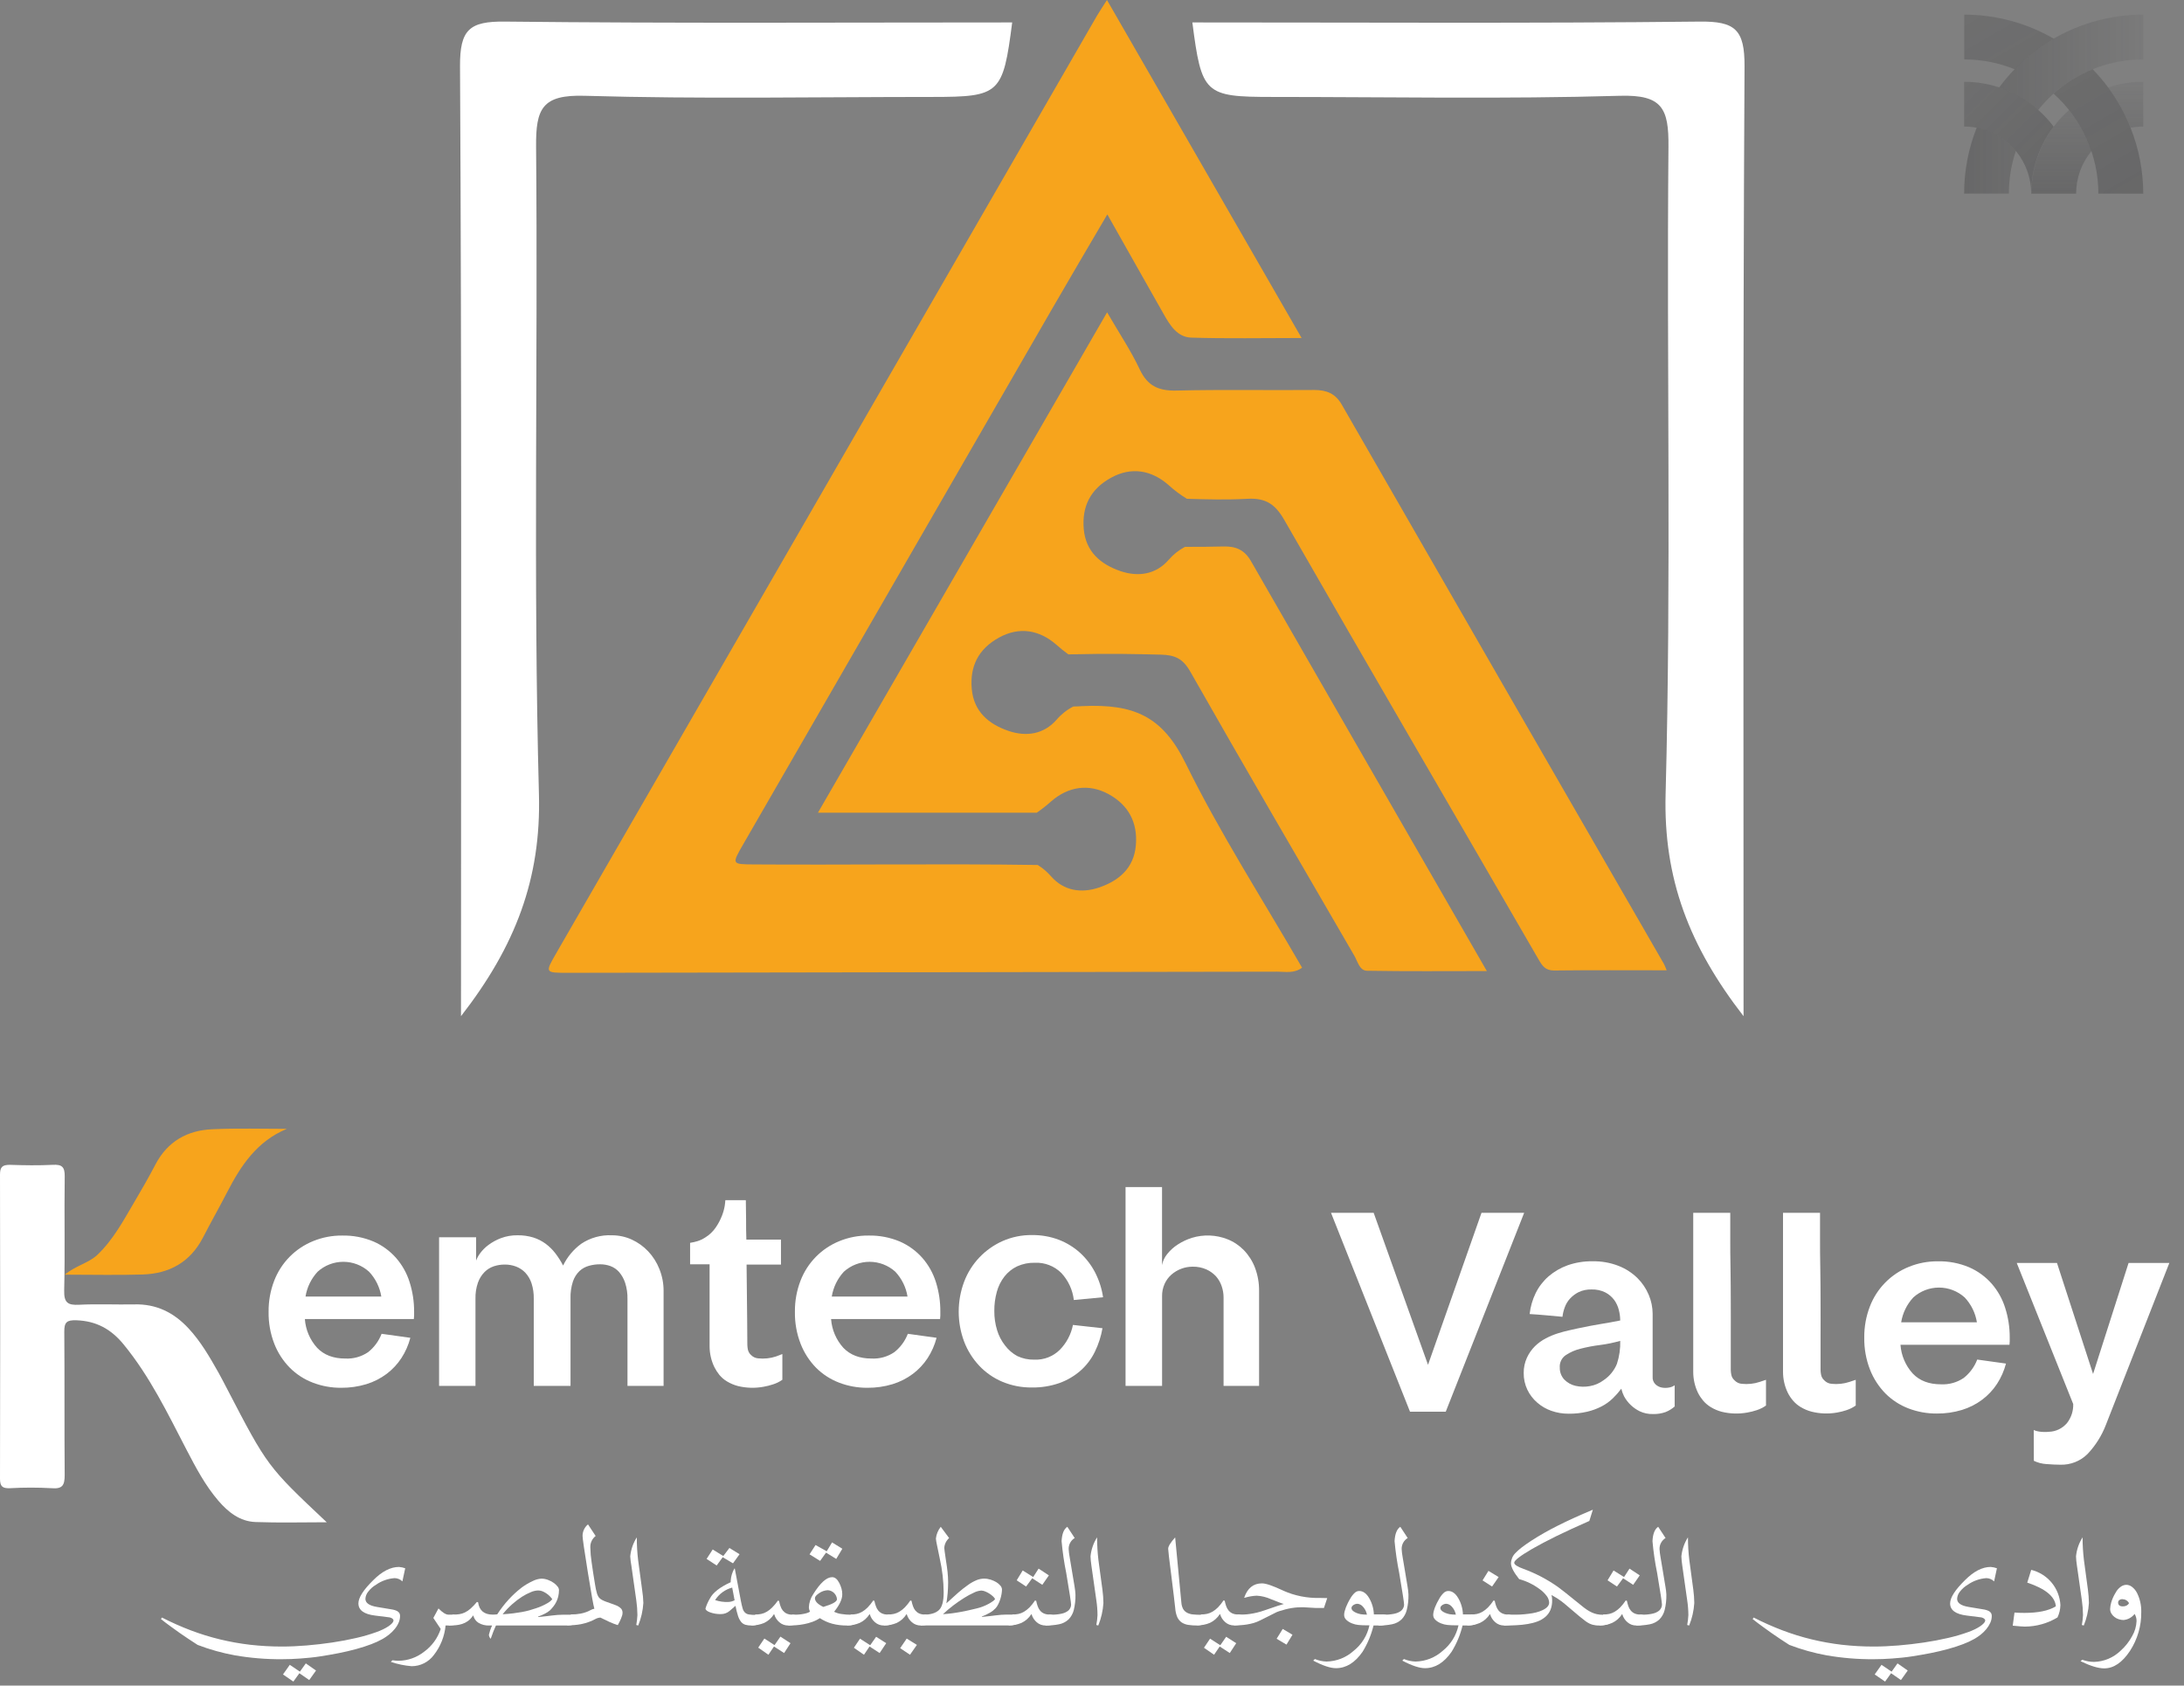 <svg width="149" height="115" viewBox="0 0 149 115" fill="none" xmlns="http://www.w3.org/2000/svg">
<rect x="0" y="0" width="149" height="115" fill="#808080" stroke="none"/>
<path d="M22.29 103.857C20.631 103.857 19.028 103.901 17.43 103.841C16.366 103.801 15.567 103.169 14.891 102.381C13.995 101.333 13.355 100.118 12.723 98.904C11.434 96.419 10.22 93.896 8.423 91.711C7.57 90.674 6.564 90.123 5.21 90.076C4.554 90.054 4.381 90.211 4.386 90.856C4.413 94.118 4.386 97.377 4.413 100.637C4.413 101.34 4.258 101.595 3.517 101.533C2.574 101.48 1.628 101.48 0.685 101.533C0.193 101.551 0 101.436 0 100.895C0.018 93.977 0.018 87.059 0 80.142C0 79.623 0.154 79.471 0.672 79.471C1.646 79.504 2.624 79.52 3.596 79.471C4.229 79.435 4.424 79.612 4.415 80.266C4.377 82.856 4.442 85.449 4.379 88.037C4.359 88.885 4.63 89.058 5.405 89.017C6.652 88.953 7.905 89.017 9.153 88.993C10.664 88.95 11.864 89.55 12.867 90.634C13.7 91.529 14.309 92.593 14.909 93.652C15.119 94.021 15.305 94.404 15.502 94.771C18.245 100.046 18.245 100.046 22.29 103.857Z" fill="white"/>
<path d="M19.566 77.017C17.519 77.87 16.431 79.529 15.491 81.349C14.953 82.39 14.371 83.416 13.836 84.455C12.968 86.116 11.548 86.897 9.732 86.953C8.017 87.007 6.3 86.964 4.417 86.964C5.172 86.342 6.027 86.185 6.634 85.621C7.713 84.596 8.402 83.306 9.141 82.05C9.643 81.197 10.14 80.34 10.597 79.462C11.427 77.872 12.78 77.109 14.51 77.042C16.192 76.966 17.88 77.017 19.566 77.017Z" fill="#F7A41C"/>
<path d="M28.252 89.496V89.754C28.252 89.833 28.246 89.913 28.234 89.991H20.799C20.85 90.72 21.144 91.411 21.634 91.953C22.1 92.444 22.742 92.688 23.562 92.687C24.113 92.715 24.657 92.562 25.113 92.252C25.527 91.925 25.845 91.492 26.034 90.999L27.995 91.272C27.866 91.765 27.659 92.235 27.381 92.662C27.11 93.075 26.77 93.437 26.376 93.735C25.959 94.046 25.492 94.283 24.995 94.435C24.436 94.604 23.855 94.687 23.271 94.682C22.612 94.686 21.958 94.568 21.343 94.332C20.755 94.109 20.221 93.763 19.776 93.318C19.316 92.852 18.956 92.298 18.717 91.688C18.445 90.99 18.312 90.246 18.325 89.496C18.317 88.771 18.447 88.051 18.708 87.374C18.943 86.765 19.3 86.211 19.758 85.746C20.216 85.281 20.765 84.916 21.37 84.672C21.995 84.418 22.665 84.29 23.34 84.296C24.077 84.28 24.808 84.419 25.487 84.705C26.075 84.961 26.599 85.344 27.023 85.825C27.44 86.304 27.754 86.864 27.943 87.47C28.152 88.125 28.256 88.809 28.252 89.496ZM26.014 88.458C25.91 87.821 25.619 87.23 25.176 86.761C24.696 86.327 24.071 86.087 23.424 86.087C22.777 86.087 22.153 86.327 21.672 86.761C21.234 87.232 20.946 87.822 20.844 88.458H26.014Z" fill="white"/>
<path d="M45.272 88.082V94.554H42.809V88.646C42.819 88.261 42.764 87.877 42.646 87.511C42.556 87.241 42.415 86.992 42.23 86.776C42.069 86.597 41.867 86.46 41.641 86.376C41.419 86.297 41.185 86.257 40.949 86.257C40.689 86.255 40.431 86.289 40.181 86.36C39.939 86.425 39.717 86.548 39.534 86.718C39.329 86.917 39.175 87.163 39.086 87.434C38.965 87.811 38.91 88.206 38.923 88.601V94.554H36.415V88.61C36.423 88.252 36.372 87.894 36.263 87.553C36.176 87.283 36.03 87.036 35.838 86.828C35.66 86.644 35.445 86.502 35.206 86.411C34.961 86.319 34.7 86.272 34.438 86.275C34.184 86.273 33.93 86.313 33.688 86.393C33.45 86.473 33.234 86.607 33.057 86.785C32.858 86.989 32.705 87.233 32.609 87.502C32.484 87.861 32.427 88.241 32.439 88.621V94.554H29.956V84.414H32.482V86.002C32.55 85.821 32.645 85.652 32.761 85.498C32.92 85.284 33.111 85.094 33.326 84.936C33.585 84.744 33.869 84.589 34.17 84.475C34.535 84.338 34.922 84.271 35.312 84.278C35.679 84.272 36.044 84.324 36.395 84.432C36.695 84.528 36.977 84.672 37.23 84.858C37.478 85.044 37.699 85.262 37.888 85.507C38.089 85.769 38.266 86.049 38.417 86.342C38.701 85.753 39.125 85.244 39.653 84.858C40.269 84.446 41.001 84.243 41.742 84.278C42.209 84.276 42.672 84.376 43.098 84.569C43.52 84.761 43.9 85.034 44.218 85.37C44.547 85.719 44.806 86.127 44.983 86.573C45.177 87.052 45.276 87.564 45.272 88.082Z" fill="white"/>
<path d="M53.375 92.38V94.135C53.179 94.273 52.963 94.379 52.734 94.451C52.52 94.522 52.301 94.577 52.078 94.615C51.504 94.719 50.913 94.702 50.346 94.563C50.082 94.494 49.829 94.388 49.596 94.247C49.398 94.129 49.222 93.978 49.076 93.8C48.944 93.636 48.83 93.459 48.736 93.271C48.523 92.83 48.412 92.346 48.411 91.856V86.259H47.081V84.793C47.249 84.768 47.414 84.73 47.576 84.681C47.763 84.623 47.94 84.54 48.104 84.434C48.396 84.257 48.645 84.019 48.837 83.736C49.007 83.488 49.147 83.222 49.255 82.941C49.341 82.724 49.404 82.499 49.443 82.269C49.47 82.07 49.486 81.942 49.486 81.884H50.883C50.883 82.332 50.901 82.78 50.901 83.228C50.901 83.675 50.901 84.123 50.919 84.571H53.281V86.277H50.934C50.97 89.38 50.987 91.205 50.986 91.751C50.989 91.854 51.001 91.957 51.019 92.058C51.046 92.202 51.118 92.334 51.225 92.434C51.355 92.573 51.531 92.659 51.72 92.674C51.927 92.696 52.136 92.696 52.343 92.674C52.545 92.653 52.745 92.61 52.938 92.546L53.375 92.38Z" fill="white"/>
<path d="M64.153 89.496V89.754C64.152 89.833 64.146 89.913 64.135 89.991H56.699C56.751 90.72 57.045 91.41 57.535 91.953C58.002 92.444 58.644 92.688 59.462 92.687C60.013 92.715 60.558 92.563 61.014 92.252C61.428 91.925 61.747 91.492 61.936 90.999L63.897 91.272C63.768 91.765 63.561 92.234 63.284 92.662C63.012 93.075 62.672 93.438 62.276 93.735C61.86 94.046 61.392 94.283 60.895 94.435C60.337 94.604 59.757 94.687 59.173 94.682C58.515 94.686 57.861 94.568 57.246 94.332C56.658 94.108 56.124 93.763 55.678 93.318C55.221 92.852 54.862 92.297 54.624 91.688C54.352 90.99 54.219 90.246 54.232 89.496C54.224 88.771 54.353 88.051 54.615 87.374C54.849 86.765 55.206 86.211 55.663 85.746C56.121 85.281 56.67 84.915 57.275 84.672C57.9 84.418 58.57 84.29 59.245 84.296C59.982 84.279 60.715 84.419 61.394 84.705C61.982 84.962 62.506 85.344 62.93 85.825C63.347 86.304 63.66 86.865 63.85 87.47C64.056 88.126 64.158 88.809 64.153 89.496ZM61.914 88.458C61.811 87.821 61.52 87.23 61.079 86.761C60.598 86.327 59.973 86.087 59.326 86.087C58.678 86.087 58.053 86.327 57.573 86.761C57.136 87.233 56.849 87.823 56.746 88.458H61.914Z" fill="white"/>
<path d="M70.565 92.763C70.885 92.777 71.205 92.724 71.505 92.609C71.804 92.493 72.076 92.317 72.304 92.091C72.762 91.625 73.073 91.035 73.2 90.394L75.215 90.618C75.118 91.177 74.943 91.72 74.693 92.23C74.456 92.716 74.126 93.15 73.722 93.509C73.301 93.877 72.815 94.164 72.289 94.355C71.678 94.569 71.035 94.673 70.388 94.662C69.696 94.669 69.011 94.535 68.373 94.267C67.781 94.016 67.247 93.645 66.806 93.177C66.359 92.701 66.009 92.142 65.776 91.532C65.283 90.214 65.283 88.763 65.776 87.446C66.009 86.831 66.362 86.268 66.815 85.791C67.264 85.318 67.802 84.938 68.398 84.672C69.032 84.393 69.719 84.253 70.413 84.262C71.039 84.255 71.661 84.365 72.246 84.587C72.78 84.793 73.272 85.097 73.695 85.482C74.112 85.866 74.459 86.321 74.718 86.826C74.987 87.352 75.169 87.919 75.255 88.505L73.26 88.693C73.18 88.003 72.881 87.358 72.407 86.85C72.171 86.615 71.888 86.431 71.576 86.311C71.265 86.191 70.932 86.136 70.598 86.152C70.182 86.142 69.769 86.226 69.389 86.398C69.053 86.559 68.758 86.796 68.527 87.09C68.287 87.399 68.11 87.753 68.008 88.131C67.889 88.558 67.831 88.999 67.836 89.443C67.832 89.885 67.895 90.325 68.024 90.748C68.137 91.13 68.323 91.486 68.57 91.798C68.793 92.094 69.076 92.339 69.401 92.517C69.764 92.689 70.163 92.773 70.565 92.763Z" fill="white"/>
<path d="M85.899 94.554H83.476V88.509C83.475 88.253 83.432 87.999 83.349 87.757C83.267 87.51 83.137 87.282 82.966 87.085C82.781 86.883 82.557 86.721 82.308 86.608C82.01 86.477 81.686 86.412 81.361 86.42C80.828 86.421 80.313 86.615 79.912 86.967C79.715 87.142 79.558 87.357 79.451 87.598C79.334 87.861 79.276 88.146 79.281 88.433V94.554H76.789V80.987H79.278V86.308C79.332 86.029 79.455 85.768 79.637 85.549C79.841 85.294 80.086 85.075 80.362 84.9C80.659 84.709 80.979 84.558 81.316 84.452C82.111 84.209 82.965 84.242 83.738 84.546C84.16 84.712 84.541 84.966 84.858 85.29C85.188 85.632 85.447 86.038 85.617 86.483C85.812 86.998 85.908 87.545 85.899 88.095V94.554Z" fill="white"/>
<path d="M97.424 93.115L101.073 82.744H103.984L98.635 96.312H96.195L90.806 82.744H93.716L97.424 93.115Z" fill="white"/>
<path d="M110.611 94.745C110.436 94.979 110.242 95.199 110.031 95.403C109.806 95.621 109.55 95.805 109.272 95.949C108.958 96.111 108.626 96.234 108.282 96.314C107.866 96.411 107.44 96.457 107.013 96.451C106.615 96.453 106.22 96.387 105.844 96.256C105.487 96.132 105.157 95.941 104.873 95.692C104.591 95.448 104.362 95.15 104.201 94.814C104.032 94.457 103.947 94.067 103.952 93.672C103.948 93.31 104.024 92.951 104.176 92.622C104.31 92.333 104.494 92.07 104.72 91.845C104.941 91.631 105.191 91.45 105.464 91.308C105.726 91.171 105.999 91.057 106.281 90.968C106.554 90.883 106.807 90.815 107.04 90.764L107.613 90.636C108.193 90.511 108.717 90.412 109.18 90.336C109.644 90.26 110.105 90.18 110.537 90.09C110.535 89.848 110.504 89.608 110.443 89.374C110.382 89.128 110.275 88.896 110.127 88.691C109.969 88.478 109.764 88.303 109.529 88.18C109.234 88.033 108.906 87.962 108.576 87.974C108.275 87.966 107.977 88.027 107.705 88.153C107.481 88.265 107.279 88.417 107.109 88.601C106.951 88.774 106.829 88.978 106.751 89.199C106.674 89.405 106.622 89.62 106.597 89.839L105.477 89.736C105.119 89.703 104.747 89.674 104.358 89.651C104.411 89.156 104.549 88.675 104.767 88.227C104.981 87.791 105.279 87.402 105.645 87.083C106.03 86.752 106.472 86.495 106.95 86.324C107.493 86.135 108.064 86.043 108.638 86.051C109.25 86.038 109.859 86.145 110.429 86.367C110.907 86.555 111.343 86.836 111.71 87.195C112.042 87.524 112.305 87.915 112.485 88.346C112.657 88.753 112.747 89.191 112.749 89.633V93.932C112.741 94.026 112.754 94.12 112.787 94.208C112.819 94.296 112.871 94.376 112.937 94.442C113.057 94.558 113.208 94.635 113.371 94.666C113.535 94.697 113.703 94.697 113.866 94.666C114.004 94.644 114.136 94.591 114.251 94.512V95.945H114.267C114.081 96.111 113.867 96.244 113.636 96.337C113.357 96.436 113.062 96.483 112.767 96.473C112.458 96.482 112.151 96.418 111.871 96.287C111.419 96.067 111.046 95.712 110.803 95.271C110.719 95.104 110.654 94.927 110.611 94.745ZM106.415 93.278C106.407 93.432 106.431 93.586 106.483 93.731C106.536 93.876 106.617 94.009 106.722 94.122C106.932 94.335 107.198 94.484 107.49 94.55C107.812 94.623 108.146 94.629 108.47 94.568C108.807 94.509 109.126 94.372 109.4 94.167C109.809 93.894 110.127 93.504 110.313 93.048C110.478 92.542 110.554 92.012 110.537 91.48C110.087 91.609 109.628 91.704 109.164 91.763C108.712 91.819 108.263 91.904 107.821 92.018C107.459 92.106 107.114 92.257 106.805 92.466C106.678 92.556 106.576 92.677 106.507 92.817C106.439 92.957 106.405 93.111 106.411 93.267L106.415 93.278Z" fill="white"/>
<path d="M118.333 94.171C118.462 94.31 118.638 94.396 118.827 94.411C119.034 94.433 119.243 94.433 119.45 94.411C119.653 94.39 119.854 94.347 120.048 94.283L120.482 94.138V95.893C120.289 96.03 120.076 96.136 119.851 96.209C119.64 96.28 119.423 96.335 119.204 96.372C118.629 96.477 118.038 96.459 117.471 96.321C117.207 96.252 116.954 96.146 116.721 96.005C116.522 95.885 116.344 95.734 116.192 95.557C116.057 95.395 115.939 95.218 115.843 95.029C115.631 94.587 115.52 94.104 115.518 93.614V82.744H118.044C118.044 83.177 118.044 83.732 118.044 84.408C118.044 85.079 118.044 85.807 118.062 86.573C118.08 87.338 118.073 88.118 118.08 88.901C118.086 89.685 118.08 90.406 118.08 91.059V93.489C118.084 93.592 118.096 93.694 118.116 93.795C118.145 93.941 118.221 94.073 118.333 94.171Z" fill="white"/>
<path d="M124.456 94.171C124.585 94.31 124.762 94.396 124.951 94.411C125.158 94.433 125.366 94.433 125.573 94.411C125.776 94.39 125.977 94.347 126.171 94.283L126.605 94.138V95.893C126.412 96.029 126.199 96.135 125.974 96.209C125.763 96.28 125.547 96.335 125.327 96.372C124.752 96.474 124.163 96.453 123.596 96.312C123.332 96.243 123.08 96.137 122.846 95.996C122.647 95.877 122.469 95.725 122.318 95.548C122.181 95.387 122.063 95.21 121.969 95.02C121.755 94.579 121.644 94.095 121.644 93.605V82.744H124.169C124.169 83.177 124.169 83.732 124.169 84.408C124.169 85.079 124.169 85.807 124.187 86.573C124.205 87.338 124.199 88.118 124.205 88.901C124.212 89.685 124.205 90.406 124.205 91.059V93.489C124.209 93.592 124.221 93.694 124.241 93.795C124.27 93.941 124.345 94.073 124.456 94.171Z" fill="white"/>
<path d="M137.11 91.254V91.512C137.11 91.591 137.105 91.67 137.094 91.749H129.657C129.709 92.478 130.003 93.169 130.494 93.71C130.96 94.201 131.602 94.446 132.42 94.445C132.971 94.473 133.517 94.32 133.973 94.01C134.387 93.682 134.705 93.249 134.894 92.757L136.855 93.03C136.726 93.523 136.519 93.992 136.241 94.42C135.97 94.833 135.629 95.196 135.234 95.492C134.818 95.805 134.35 96.042 133.853 96.193C133.294 96.362 132.714 96.445 132.131 96.439C131.472 96.444 130.818 96.325 130.203 96.09C129.615 95.866 129.081 95.52 128.636 95.076C128.178 94.609 127.818 94.055 127.579 93.446C127.307 92.748 127.174 92.003 127.187 91.254C127.179 90.529 127.309 89.808 127.57 89.132C127.804 88.522 128.161 87.968 128.619 87.503C129.077 87.038 129.627 86.672 130.232 86.429C130.857 86.175 131.526 86.048 132.2 86.053C132.935 86.037 133.665 86.176 134.343 86.461C134.931 86.717 135.455 87.099 135.879 87.58C136.296 88.059 136.609 88.62 136.799 89.226C137.009 89.881 137.114 90.566 137.11 91.254ZM134.871 90.215C134.77 89.579 134.479 88.987 134.036 88.518C133.556 88.085 132.931 87.845 132.284 87.845C131.637 87.845 131.013 88.085 130.532 88.518C130.094 88.99 129.806 89.58 129.704 90.215H134.871Z" fill="white"/>
<path d="M138.749 97.566C138.866 97.618 138.989 97.653 139.116 97.669C139.338 97.703 139.564 97.708 139.788 97.684C140.023 97.677 140.254 97.62 140.466 97.517C140.677 97.414 140.865 97.268 141.017 97.089C141.306 96.72 141.457 96.261 141.442 95.792L137.589 86.165H140.334L142.797 93.739L145.219 86.165H148L143.668 97.219C143.386 97.953 142.963 98.624 142.423 99.195C142.179 99.438 141.889 99.629 141.569 99.755C141.249 99.881 140.906 99.941 140.562 99.93C140.289 99.93 139.974 99.914 139.618 99.887C139.318 99.87 139.025 99.794 138.756 99.663L138.749 97.566Z" fill="white"/>
<path d="M31.451 69.329C31.451 47.37 31.503 25.946 31.384 4.525C31.37 2.013 32.029 1.446 34.451 1.473C45.979 1.601 57.511 1.531 69.055 1.531C68.426 6.421 68.218 6.611 63.615 6.614C55.705 6.614 47.788 6.766 39.883 6.535C36.997 6.452 36.549 7.395 36.574 10.012C36.706 24.735 36.374 39.465 36.768 54.178C36.925 59.948 35.161 64.56 31.451 69.329Z" fill="white"/>
<path d="M118.951 69.329C118.951 47.37 118.899 25.946 119.018 4.525C119.031 2.013 118.373 1.446 115.953 1.473C104.425 1.601 92.892 1.531 81.347 1.531C81.976 6.421 82.186 6.611 86.787 6.614C94.697 6.614 102.614 6.766 110.519 6.535C113.405 6.452 113.853 7.395 113.828 10.012C113.696 24.735 114.027 39.465 113.633 54.178C113.479 59.948 115.252 64.56 118.951 69.329Z" fill="white"/>
<path d="M113.707 66.199C111.083 66.199 108.558 66.181 106.023 66.212C105.423 66.212 105.22 65.894 104.962 65.451C99.192 55.468 93.371 45.507 87.635 35.502C87.011 34.411 86.379 33.962 85.103 34.031C83.65 34.109 82.417 34.071 80.975 34.031C80.519 33.753 80.091 33.431 79.696 33.07C78.559 32.083 77.189 31.823 75.787 32.6C74.386 33.377 73.802 34.562 73.938 36.1C74.075 37.638 75.087 38.502 76.452 38.968C77.668 39.377 78.855 39.191 79.723 38.204C80.037 37.838 80.417 37.534 80.843 37.309C81.716 37.309 82.591 37.309 83.462 37.284C84.333 37.259 84.911 37.528 85.347 38.285C90.658 47.533 95.982 56.773 101.438 66.251C98.597 66.251 95.937 66.277 93.277 66.23C92.74 66.23 92.626 65.579 92.382 65.178C88.645 58.739 84.893 52.307 81.214 45.836C80.708 44.941 80.173 44.686 79.199 44.663C77.587 44.627 75.89 44.574 72.888 44.645C72.599 44.436 72.321 44.212 72.055 43.974C70.916 42.986 69.548 42.727 68.146 43.504C66.745 44.28 66.16 45.462 66.297 47.003C66.433 48.543 67.445 49.405 68.811 49.869C70.027 50.281 71.213 50.093 72.08 49.107C72.399 48.732 72.789 48.424 73.228 48.201C73.43 48.201 73.631 48.187 73.833 48.176C77.379 48.01 79.311 48.875 80.885 52.074C83.232 56.847 86.131 61.343 88.833 66.022C88.269 66.432 87.691 66.291 87.154 66.293C71.024 66.324 54.893 66.35 38.761 66.371C37.182 66.371 37.18 66.371 37.919 65.084C50.217 43.761 62.515 22.439 74.813 1.119C75.006 0.788 75.223 0.47 75.521 0L88.8 23.06C86.113 23.06 83.691 23.11 81.27 23.034C80.317 23.004 79.82 22.192 79.383 21.417C78.163 19.245 76.92 17.08 75.546 14.627C74.202 16.919 73 18.954 71.816 21.005C64.777 33.203 57.739 45.402 50.703 57.604C49.919 58.965 49.915 58.965 51.415 58.976C57.874 59.019 64.335 58.918 70.797 59.014C71.138 59.225 71.445 59.486 71.708 59.789C72.572 60.776 73.761 60.962 74.977 60.553C76.343 60.089 77.355 59.225 77.491 57.684C77.628 56.144 77.01 54.94 75.642 54.187C74.274 53.435 72.872 53.67 71.733 54.658C71.416 54.94 71.083 55.203 70.734 55.446C66.342 55.446 61.951 55.446 57.563 55.446H55.803C62.423 43.996 68.916 32.75 75.53 21.31C76.363 22.742 77.164 23.938 77.769 25.228C78.304 26.347 79.065 26.674 80.267 26.647C83.402 26.569 86.536 26.636 89.655 26.607C90.504 26.607 91.103 26.842 91.545 27.614C98.848 40.316 106.161 53.014 113.486 65.706C113.559 65.821 113.6 65.948 113.707 66.199Z" fill="#F7A41C"/>
<path d="M27.645 106.996L27.452 107.892C27.312 107.752 27.122 107.671 26.924 107.668C26.469 107.701 26.031 107.855 25.657 108.116C25.445 108.24 25.26 108.405 25.113 108.602C25.003 108.737 24.939 108.904 24.929 109.079C24.929 109.361 25.189 109.544 25.704 109.632L26.698 109.797C26.774 109.807 26.849 109.824 26.922 109.846C26.988 109.865 27.052 109.891 27.112 109.925C27.164 109.957 27.209 110 27.244 110.05C27.279 110.109 27.296 110.177 27.293 110.245C27.294 110.409 27.259 110.571 27.19 110.72C27.122 110.874 27.032 111.018 26.922 111.147C26.81 111.284 26.684 111.407 26.546 111.517C26.412 111.623 26.27 111.721 26.122 111.808C25.868 111.951 25.603 112.074 25.33 112.175C25.02 112.293 24.678 112.403 24.305 112.506C23.931 112.609 23.534 112.701 23.111 112.786C22.688 112.871 22.26 112.941 21.824 113.01C21.387 113.079 20.951 113.117 20.514 113.151C20.078 113.185 19.652 113.2 19.242 113.2C18.165 113.209 17.089 113.12 16.027 112.936C15.159 112.778 14.306 112.54 13.482 112.224C13.274 112.09 13.07 111.958 12.873 111.826C12.676 111.694 12.474 111.559 12.273 111.418C12.071 111.277 11.865 111.129 11.65 110.97C11.435 110.811 11.203 110.644 10.979 110.46L11.05 110.357C11.687 110.684 12.342 110.976 13.012 111.23C13.661 111.477 14.325 111.682 15 111.846C15.68 112.01 16.369 112.134 17.064 112.215C17.787 112.297 18.515 112.337 19.242 112.336C19.775 112.336 20.337 112.311 20.924 112.262C21.51 112.213 22.09 112.146 22.661 112.061C23.232 111.976 23.781 111.873 24.3 111.752C24.769 111.646 25.231 111.512 25.684 111.349C25.836 111.295 25.985 111.233 26.131 111.163C26.258 111.102 26.379 111.034 26.496 110.957C26.587 110.898 26.67 110.829 26.745 110.751C26.797 110.7 26.833 110.636 26.85 110.565C26.847 110.538 26.839 110.513 26.826 110.49C26.812 110.466 26.794 110.446 26.772 110.431C26.697 110.378 26.61 110.346 26.519 110.339L25.592 110.223C24.834 110.132 24.454 109.855 24.452 109.394C24.452 108.998 24.793 108.465 25.473 107.8C26.07 107.203 26.653 106.905 27.222 106.905C27.366 106.916 27.509 106.947 27.645 106.996ZM21.56 113.973L21.096 114.622L20.425 114.156L20.015 114.727L19.307 114.239L19.771 113.583L20.46 114.049L20.863 113.485L21.56 113.973Z" fill="white"/>
<path d="M31.332 110.594C31.332 110.621 31.326 110.647 31.315 110.671C31.304 110.695 31.288 110.716 31.267 110.733C31.217 110.775 31.159 110.806 31.097 110.827C31.021 110.854 30.942 110.872 30.862 110.883C30.777 110.894 30.691 110.9 30.605 110.901H30.399C30.331 111.636 30.052 112.335 29.597 112.916C29.422 113.151 29.195 113.343 28.933 113.475C28.671 113.607 28.382 113.676 28.088 113.677C27.603 113.638 27.125 113.539 26.664 113.382L26.776 113.272C26.91 113.293 27.046 113.305 27.181 113.308C27.818 113.301 28.435 113.084 28.934 112.69C29.465 112.304 29.861 111.761 30.067 111.138L29.564 110.386L29.915 109.737C30.193 110.019 30.421 110.16 30.587 110.16H30.864C30.974 110.158 31.082 110.18 31.182 110.225C31.224 110.238 31.261 110.264 31.288 110.299C31.314 110.335 31.328 110.378 31.328 110.422L31.332 110.594Z" fill="white"/>
<path d="M39.415 110.545C39.413 110.599 39.393 110.651 39.356 110.691C39.31 110.736 39.257 110.774 39.197 110.8C39.125 110.831 39.05 110.856 38.974 110.874C38.882 110.892 38.789 110.901 38.696 110.901H33.835C33.773 111.031 33.715 111.167 33.661 111.306C33.607 111.445 33.547 111.606 33.484 111.79H33.453C33.428 111.758 33.408 111.723 33.392 111.687C33.373 111.639 33.359 111.59 33.352 111.539C33.379 111.432 33.408 111.329 33.441 111.226C33.478 111.115 33.522 111.007 33.571 110.901H33.392C33.129 110.914 32.867 110.85 32.64 110.715C32.466 110.603 32.342 110.428 32.293 110.227H32.266C32.176 110.37 32.061 110.494 31.926 110.594C31.803 110.682 31.668 110.75 31.525 110.796C31.38 110.842 31.229 110.872 31.077 110.883C30.92 110.883 30.764 110.901 30.605 110.901L30.869 110.16C31.024 110.161 31.179 110.15 31.332 110.129C31.469 110.109 31.602 110.067 31.726 110.005C31.866 109.936 31.996 109.847 32.111 109.741C32.264 109.603 32.406 109.453 32.537 109.293L32.617 109.316C32.697 109.877 33.03 110.158 33.618 110.158C33.72 110.158 33.822 110.151 33.923 110.138C34.155 109.778 34.417 109.439 34.706 109.123C34.975 108.83 35.269 108.56 35.584 108.317C35.819 108.142 36.072 107.991 36.338 107.87C36.523 107.773 36.726 107.717 36.934 107.704C37.087 107.704 37.239 107.732 37.382 107.787C37.519 107.837 37.649 107.905 37.769 107.988C37.871 108.057 37.962 108.142 38.038 108.239C38.095 108.305 38.13 108.389 38.136 108.476C38.136 108.627 38.119 108.777 38.085 108.924C38.025 109.174 37.91 109.408 37.749 109.609C37.679 109.698 37.605 109.782 37.525 109.862C37.423 109.951 37.309 110.027 37.187 110.086C37.034 110.166 36.875 110.235 36.712 110.292V110.323C37.057 110.29 37.384 110.256 37.659 110.218C37.914 110.184 38.17 110.167 38.427 110.164H38.931C39.043 110.163 39.152 110.191 39.249 110.247C39.289 110.262 39.324 110.288 39.35 110.322C39.376 110.356 39.391 110.397 39.395 110.44L39.415 110.545ZM36.694 108.51C36.533 108.518 36.374 108.555 36.227 108.62C36.014 108.706 35.811 108.812 35.617 108.935C35.38 109.087 35.156 109.258 34.946 109.446C34.708 109.656 34.488 109.887 34.29 110.135C34.559 110.117 34.8 110.097 35.015 110.07C35.23 110.043 35.425 110.014 35.604 109.981C35.783 109.947 35.949 109.911 36.101 109.869C36.253 109.826 36.403 109.779 36.549 109.73C36.823 109.643 37.087 109.527 37.337 109.383C37.468 109.313 37.584 109.219 37.679 109.105C37.622 109.026 37.559 108.951 37.489 108.882C37.414 108.809 37.331 108.745 37.243 108.689C37.157 108.632 37.064 108.586 36.968 108.55C36.88 108.522 36.789 108.508 36.697 108.51H36.694Z" fill="white"/>
<path d="M42.471 110.061C42.469 110.115 42.459 110.167 42.444 110.218C42.423 110.289 42.398 110.358 42.37 110.426C42.339 110.502 42.305 110.579 42.267 110.65C42.23 110.727 42.19 110.802 42.146 110.874C41.948 110.812 41.753 110.737 41.564 110.65C41.36 110.556 41.159 110.46 40.959 110.359C40.838 110.368 40.719 110.403 40.612 110.462C40.488 110.53 40.36 110.589 40.227 110.639C40.038 110.713 39.842 110.77 39.643 110.809C39.328 110.867 39.009 110.892 38.689 110.885L38.953 110.144C39.173 110.149 39.393 110.131 39.609 110.09C39.751 110.064 39.889 110.025 40.024 109.974C40.118 109.938 40.209 109.895 40.297 109.846C40.375 109.802 40.461 109.772 40.55 109.757C40.487 109.557 40.338 108.723 40.102 107.256C39.866 105.789 39.747 104.968 39.744 104.793C39.743 104.642 39.775 104.492 39.84 104.355C39.904 104.218 39.998 104.097 40.115 104.001L40.637 104.793C40.519 104.885 40.424 105.003 40.361 105.139C40.297 105.274 40.268 105.423 40.274 105.572C40.281 105.915 40.311 106.257 40.364 106.596C40.422 107.021 40.503 107.543 40.606 108.163C40.633 108.34 40.672 108.514 40.72 108.687C40.75 108.804 40.803 108.913 40.877 109.009C40.935 109.07 41.003 109.12 41.078 109.159C41.166 109.205 41.256 109.244 41.349 109.278C41.45 109.316 41.553 109.352 41.665 109.39C41.777 109.428 41.889 109.466 41.996 109.511C42.142 109.562 42.275 109.646 42.383 109.757C42.449 109.844 42.48 109.953 42.471 110.061Z" fill="white"/>
<path d="M43.892 109.367C43.858 109.894 43.74 110.412 43.541 110.901L43.409 110.865C43.449 110.643 43.475 110.419 43.487 110.193C43.484 109.853 43.458 109.514 43.409 109.177L43.071 106.797C43.033 106.593 43.008 106.387 42.997 106.179C43.043 105.719 43.196 105.277 43.445 104.887C43.443 105.407 43.474 105.927 43.536 106.443L43.807 108.458C43.855 108.759 43.883 109.063 43.892 109.367Z" fill="white"/>
<path d="M51.986 110.552C51.986 110.579 51.979 110.606 51.968 110.631C51.956 110.655 51.94 110.677 51.919 110.695C51.869 110.743 51.811 110.78 51.746 110.805C51.675 110.837 51.599 110.861 51.523 110.876C51.439 110.892 51.354 110.901 51.27 110.901C51.127 110.904 50.986 110.886 50.849 110.849C50.734 110.813 50.633 110.743 50.558 110.65C50.465 110.528 50.394 110.39 50.349 110.243C50.279 110.018 50.221 109.789 50.177 109.558L49.781 109.902C49.696 109.977 49.598 110.034 49.492 110.07C49.393 110.105 49.289 110.122 49.185 110.122C48.935 110.128 48.685 110.088 48.449 110.005C48.238 109.929 48.131 109.838 48.131 109.737C48.202 109.502 48.302 109.276 48.428 109.065C48.636 108.659 49.111 108.286 49.852 107.946V107.84C49.87 107.549 49.956 107.266 50.105 107.014H50.13L50.549 109.24C50.589 109.443 50.627 109.609 50.665 109.732C50.691 109.84 50.746 109.938 50.824 110.017C50.897 110.086 50.99 110.132 51.09 110.146C51.239 110.17 51.388 110.18 51.538 110.178C51.65 110.175 51.76 110.201 51.858 110.254C51.948 110.305 51.995 110.366 51.995 110.435L51.986 110.552ZM50.455 106.038L50.007 106.658L49.306 106.242L48.894 106.806L48.207 106.358L48.623 105.714L49.346 106.161L49.763 105.611L50.455 106.038ZM49.953 108.313C49.471 108.442 49.055 108.746 48.787 109.166C49.07 109.262 49.369 109.306 49.669 109.296C49.825 109.293 49.978 109.253 50.117 109.179L49.953 108.313Z" fill="white"/>
<path d="M54.5 110.594C54.501 110.622 54.494 110.65 54.482 110.676C54.469 110.701 54.451 110.723 54.429 110.74C54.374 110.781 54.312 110.813 54.247 110.834C54.169 110.86 54.089 110.877 54.008 110.885C53.93 110.896 53.851 110.901 53.773 110.901C53.551 110.903 53.337 110.824 53.17 110.677C53.002 110.534 52.879 110.344 52.819 110.131H52.799C52.639 110.387 52.41 110.593 52.138 110.724C51.861 110.841 51.563 110.898 51.263 110.892L51.529 110.151C51.665 110.152 51.801 110.138 51.934 110.111C52.066 110.082 52.193 110.032 52.308 109.963C52.445 109.883 52.57 109.785 52.68 109.672C52.825 109.527 52.956 109.37 53.072 109.202L53.15 109.226C53.175 109.35 53.209 109.472 53.251 109.591C53.286 109.699 53.341 109.799 53.412 109.887C53.483 109.971 53.57 110.039 53.67 110.086C53.787 110.138 53.915 110.163 54.044 110.16C54.091 110.16 54.138 110.166 54.184 110.178C54.237 110.19 54.287 110.209 54.335 110.234C54.38 110.254 54.422 110.283 54.458 110.319C54.473 110.333 54.486 110.35 54.494 110.368C54.502 110.387 54.507 110.408 54.507 110.429L54.5 110.594ZM53.932 112.108L53.495 112.779L52.805 112.332L52.423 112.896L51.728 112.41L52.147 111.79L52.841 112.238L53.244 111.66L53.932 112.108Z" fill="white"/>
<path d="M58.514 110.576C58.515 110.604 58.509 110.631 58.497 110.656C58.486 110.681 58.469 110.702 58.447 110.72C58.397 110.764 58.338 110.798 58.275 110.82C58.203 110.85 58.128 110.871 58.051 110.883C57.967 110.895 57.883 110.901 57.798 110.901C57.453 110.906 57.109 110.865 56.775 110.778C56.475 110.696 56.191 110.567 55.931 110.397C55.771 110.505 55.598 110.591 55.416 110.655C55.232 110.721 55.044 110.773 54.852 110.809C54.667 110.844 54.48 110.869 54.292 110.883C54.108 110.883 53.938 110.901 53.779 110.901L54.044 110.16H54.361C54.475 110.156 54.587 110.146 54.7 110.129C54.804 110.114 54.908 110.092 55.011 110.064C55.098 110.043 55.181 110.007 55.257 109.958C55.235 109.906 55.217 109.852 55.203 109.797C55.192 109.758 55.185 109.717 55.183 109.676C55.194 109.35 55.297 109.033 55.481 108.763C55.962 107.99 56.392 107.603 56.773 107.603C56.959 107.603 57.12 107.733 57.256 107.995C57.319 108.116 57.37 108.244 57.408 108.376C57.445 108.505 57.463 108.639 57.462 108.774C57.462 109.11 57.276 109.506 56.905 109.963C57.063 110.042 57.233 110.094 57.408 110.117C57.626 110.15 57.845 110.167 58.065 110.167C58.121 110.166 58.178 110.174 58.232 110.191C58.283 110.205 58.332 110.225 58.378 110.252C58.416 110.273 58.451 110.3 58.481 110.332C58.493 110.343 58.503 110.356 58.51 110.371C58.517 110.385 58.52 110.401 58.521 110.417L58.514 110.576ZM57.467 105.664L57.05 106.358L56.356 105.928L55.951 106.493L55.23 106.045L55.64 105.409L56.401 105.837L56.766 105.23L57.467 105.664ZM57.102 109.105C57.088 108.946 57.018 108.796 56.904 108.684C56.79 108.571 56.639 108.503 56.479 108.492C56.27 108.501 56.068 108.568 55.895 108.687C55.698 108.819 55.597 108.933 55.597 109.032C55.597 109.255 55.788 109.448 56.168 109.632C56.791 109.448 57.102 109.273 57.102 109.105Z" fill="white"/>
<path d="M61.024 110.594C61.024 110.623 61.017 110.651 61.005 110.676C60.992 110.701 60.973 110.723 60.95 110.74C60.895 110.781 60.834 110.813 60.769 110.834C60.691 110.86 60.611 110.877 60.529 110.885C60.452 110.896 60.373 110.901 60.294 110.901C60.073 110.903 59.858 110.824 59.692 110.677C59.524 110.534 59.401 110.344 59.341 110.131H59.321C59.158 110.389 58.925 110.595 58.649 110.724C58.372 110.841 58.074 110.898 57.773 110.892L58.04 110.151C58.177 110.152 58.313 110.138 58.447 110.111C58.579 110.081 58.705 110.031 58.821 109.963C58.956 109.882 59.081 109.784 59.191 109.672C59.334 109.525 59.463 109.364 59.576 109.193L59.654 109.217C59.679 109.341 59.712 109.463 59.755 109.582C59.791 109.689 59.845 109.79 59.916 109.878C59.986 109.962 60.074 110.03 60.173 110.077C60.292 110.129 60.42 110.154 60.55 110.151C60.596 110.151 60.643 110.157 60.688 110.169C60.741 110.181 60.792 110.2 60.841 110.225C60.886 110.245 60.927 110.274 60.962 110.31C60.977 110.324 60.99 110.34 60.999 110.359C61.008 110.378 61.013 110.399 61.013 110.42L61.024 110.594ZM60.46 112.108L60.012 112.779L59.323 112.332L58.944 112.896L58.255 112.419L58.673 111.799L59.367 112.247L59.773 111.669L60.46 112.108Z" fill="white"/>
<path d="M63.534 110.594C63.534 110.623 63.527 110.651 63.514 110.676C63.502 110.701 63.483 110.723 63.46 110.74C63.405 110.781 63.344 110.813 63.279 110.834C63.201 110.86 63.121 110.877 63.039 110.885C62.965 110.895 62.89 110.9 62.815 110.901C62.594 110.903 62.379 110.824 62.213 110.677C62.044 110.534 61.922 110.344 61.862 110.131H61.842C61.682 110.387 61.453 110.593 61.181 110.724C60.904 110.841 60.606 110.898 60.306 110.892L60.572 110.151C60.708 110.152 60.844 110.138 60.977 110.111C61.109 110.082 61.235 110.032 61.351 109.963C61.487 109.883 61.612 109.785 61.723 109.672C61.866 109.525 61.995 109.364 62.108 109.193L62.186 109.217C62.211 109.341 62.245 109.463 62.287 109.582C62.322 109.69 62.377 109.79 62.448 109.878C62.519 109.962 62.606 110.03 62.706 110.077C62.824 110.129 62.953 110.154 63.082 110.151C63.129 110.151 63.175 110.157 63.221 110.169C63.273 110.181 63.325 110.2 63.373 110.225C63.418 110.245 63.459 110.274 63.494 110.31C63.51 110.324 63.522 110.34 63.531 110.359C63.54 110.378 63.545 110.399 63.545 110.42L63.534 110.594ZM62.553 112.224L62.083 112.896L61.412 112.448L61.859 111.792L62.553 112.224Z" fill="white"/>
<path d="M63.068 110.16C63.253 110.161 63.437 110.136 63.615 110.086C63.772 110.045 63.919 109.968 64.042 109.862C64.268 109.664 64.38 109.259 64.38 108.649C64.374 107.874 64.286 107.101 64.116 106.345C64.027 105.926 63.962 105.606 63.917 105.378C63.886 105.243 63.864 105.107 63.85 104.97C63.882 104.676 63.997 104.398 64.181 104.166L64.752 104.934C64.558 105.106 64.439 105.347 64.421 105.606C64.421 105.655 64.459 105.944 64.539 106.477C64.584 106.746 64.618 107.003 64.645 107.245C64.671 107.482 64.684 107.72 64.685 107.959C64.684 108.438 64.644 108.915 64.566 109.387C64.865 109.114 65.133 108.873 65.37 108.662C65.585 108.474 65.809 108.298 66.042 108.134C66.218 108.006 66.408 107.899 66.608 107.814C66.773 107.742 66.95 107.704 67.13 107.702C67.281 107.701 67.432 107.724 67.578 107.769C67.715 107.812 67.847 107.87 67.972 107.943C68.078 108.006 68.173 108.088 68.251 108.183C68.317 108.255 68.355 108.348 68.359 108.445C68.357 108.551 68.347 108.656 68.328 108.761C68.308 108.879 68.279 108.996 68.242 109.11C68.205 109.225 68.16 109.337 68.106 109.446C68.058 109.547 67.995 109.642 67.92 109.726C67.808 109.844 67.679 109.945 67.537 110.026C67.359 110.129 67.172 110.217 66.98 110.29L66.993 110.314C67.338 110.281 67.651 110.247 67.933 110.209C68.178 110.176 68.424 110.158 68.67 110.155H69.087C69.139 110.155 69.191 110.164 69.241 110.18C69.294 110.195 69.345 110.216 69.393 110.243C69.436 110.267 69.475 110.298 69.507 110.335C69.533 110.365 69.548 110.402 69.55 110.442V110.572C69.55 110.598 69.544 110.625 69.533 110.649C69.522 110.673 69.507 110.695 69.487 110.713C69.438 110.758 69.38 110.792 69.317 110.814C69.245 110.842 69.17 110.862 69.093 110.874C69.007 110.889 68.921 110.897 68.834 110.896H62.804L63.068 110.16ZM66.942 108.517C66.772 108.53 66.606 108.576 66.454 108.653C66.222 108.758 65.997 108.88 65.782 109.016C65.54 109.166 65.292 109.336 65.036 109.531C64.781 109.726 64.548 109.925 64.331 110.129C64.535 110.115 64.741 110.095 64.951 110.068C65.162 110.041 65.365 110.005 65.567 109.97C65.769 109.934 65.961 109.893 66.147 109.849L66.655 109.73C66.802 109.695 66.947 109.649 67.087 109.591C67.213 109.542 67.335 109.485 67.454 109.421C67.55 109.368 67.643 109.31 67.732 109.246C67.792 109.206 67.845 109.156 67.889 109.099C67.854 109.029 67.806 108.968 67.748 108.917C67.672 108.847 67.591 108.783 67.504 108.727C67.412 108.668 67.316 108.618 67.215 108.577C67.132 108.541 67.043 108.52 66.953 108.517H66.942Z" fill="white"/>
<path d="M72.049 110.594C72.048 110.623 72.042 110.651 72.029 110.676C72.016 110.701 71.997 110.723 71.975 110.74C71.92 110.781 71.858 110.813 71.793 110.834C71.716 110.86 71.637 110.877 71.556 110.885C71.482 110.895 71.407 110.9 71.332 110.901C71.11 110.904 70.894 110.824 70.728 110.677C70.56 110.533 70.438 110.343 70.378 110.131H70.358C70.195 110.388 69.962 110.594 69.686 110.724C69.41 110.841 69.113 110.898 68.813 110.892L69.078 110.151C69.214 110.152 69.351 110.138 69.485 110.111C69.617 110.081 69.743 110.032 69.859 109.963C69.994 109.882 70.119 109.784 70.231 109.672C70.373 109.525 70.501 109.364 70.613 109.193L70.694 109.217C70.717 109.341 70.75 109.463 70.793 109.582C70.829 109.689 70.884 109.789 70.954 109.878C71.024 109.963 71.113 110.031 71.213 110.077C71.331 110.129 71.459 110.154 71.587 110.151C71.634 110.151 71.681 110.157 71.726 110.169C71.779 110.181 71.83 110.2 71.878 110.225C71.924 110.245 71.966 110.274 72.001 110.31C72.017 110.324 72.029 110.341 72.037 110.36C72.046 110.379 72.05 110.399 72.051 110.42L72.049 110.594ZM71.558 107.48L71.11 108.125L70.421 107.677L70.004 108.241L69.362 107.818L69.772 107.146L70.488 107.594L70.857 107.019L71.558 107.48Z" fill="white"/>
<path d="M73.372 108.781C73.381 109.139 73.342 109.498 73.257 109.846C73.196 110.091 73.07 110.315 72.893 110.493C72.713 110.657 72.493 110.769 72.254 110.816C71.947 110.877 71.634 110.905 71.321 110.901L71.585 110.16C71.681 110.16 71.787 110.16 71.898 110.16C72.01 110.16 72.122 110.142 72.23 110.129C72.334 110.115 72.438 110.094 72.539 110.064C72.625 110.04 72.708 110.003 72.783 109.954C72.868 109.907 72.939 109.839 72.99 109.756C73.041 109.673 73.07 109.579 73.074 109.482C73.074 109.412 73.047 109.199 72.991 108.841C72.935 108.483 72.855 107.977 72.743 107.323C72.597 106.604 72.491 105.878 72.425 105.147C72.451 104.647 72.582 104.32 72.816 104.166L73.32 104.932C73.191 105.01 73.084 105.121 73.012 105.254C72.939 105.386 72.904 105.536 72.908 105.687C72.918 105.857 72.938 106.027 72.969 106.195C73.009 106.448 73.065 106.793 73.141 107.225C73.217 107.657 73.273 108.004 73.314 108.261C73.343 108.433 73.362 108.607 73.372 108.781Z" fill="white"/>
<path d="M75.279 109.367C75.246 109.894 75.128 110.412 74.928 110.901L74.796 110.865C74.838 110.643 74.864 110.419 74.876 110.194C74.874 109.853 74.847 109.514 74.796 109.177L74.457 106.797C74.425 106.592 74.406 106.385 74.399 106.177C74.446 105.717 74.599 105.275 74.847 104.885C74.847 105.405 74.878 105.925 74.939 106.441L75.212 108.456C75.253 108.758 75.275 109.063 75.279 109.367Z" fill="white"/>
<path d="M82.401 110.563C82.399 110.591 82.391 110.618 82.376 110.642C82.361 110.666 82.34 110.685 82.316 110.699C82.252 110.743 82.183 110.779 82.11 110.805C82.032 110.836 81.951 110.86 81.868 110.876C81.804 110.89 81.739 110.899 81.673 110.901C81.47 110.903 81.266 110.889 81.064 110.858C80.905 110.835 80.752 110.778 80.617 110.691C80.489 110.6 80.387 110.477 80.321 110.335C80.241 110.145 80.193 109.943 80.18 109.737C80.158 109.529 80.122 109.229 80.077 108.841C80.032 108.454 79.97 107.946 79.894 107.359C79.762 106.338 79.697 105.774 79.697 105.666C79.697 105.503 79.855 105.243 80.173 104.89L80.597 109.334C80.605 109.49 80.648 109.643 80.722 109.782C80.787 109.888 80.88 109.975 80.99 110.032C81.118 110.096 81.256 110.135 81.398 110.146C81.557 110.162 81.738 110.171 81.94 110.171C81.99 110.171 82.041 110.177 82.09 110.189C82.142 110.2 82.193 110.217 82.242 110.238C82.286 110.257 82.325 110.283 82.359 110.317C82.387 110.347 82.403 110.387 82.403 110.429L82.401 110.563Z" fill="white"/>
<path d="M84.906 110.594C84.906 110.622 84.9 110.65 84.887 110.675C84.875 110.701 84.857 110.723 84.835 110.74C84.779 110.781 84.717 110.813 84.651 110.834C84.575 110.858 84.496 110.874 84.416 110.881C84.342 110.891 84.267 110.896 84.192 110.896C83.971 110.899 83.756 110.819 83.59 110.673C83.421 110.529 83.299 110.339 83.238 110.126H83.218C83.056 110.384 82.823 110.59 82.547 110.72C82.271 110.837 81.973 110.894 81.673 110.888L81.938 110.146C82.074 110.147 82.211 110.134 82.345 110.106C82.477 110.077 82.603 110.027 82.719 109.958C82.855 109.878 82.98 109.78 83.091 109.667C83.233 109.52 83.362 109.36 83.473 109.188L83.554 109.213C83.579 109.336 83.612 109.458 83.653 109.578C83.689 109.685 83.745 109.785 83.816 109.873C83.886 109.958 83.974 110.026 84.073 110.073C84.191 110.125 84.319 110.15 84.447 110.146C84.494 110.146 84.541 110.153 84.586 110.164C84.639 110.176 84.691 110.195 84.738 110.22C84.784 110.241 84.826 110.27 84.862 110.305C84.877 110.319 84.889 110.336 84.898 110.355C84.906 110.374 84.911 110.394 84.911 110.415L84.906 110.594ZM84.338 112.108L83.901 112.779L83.212 112.332L82.829 112.896L82.139 112.419L82.555 111.799L83.252 112.247L83.655 111.669L84.338 112.108Z" fill="white"/>
<path d="M90.548 109.031L90.324 109.703H90.047C89.96 109.703 89.859 109.703 89.742 109.703L89.359 109.681L88.988 109.658C88.883 109.658 88.793 109.658 88.724 109.658C88.587 109.659 88.451 109.667 88.316 109.683C88.172 109.699 88.03 109.723 87.888 109.755C87.748 109.784 87.61 109.821 87.474 109.867C87.347 109.896 87.223 109.936 87.103 109.985L85.952 110.561C85.815 110.631 85.672 110.688 85.524 110.731C85.373 110.773 85.219 110.807 85.063 110.832C84.909 110.856 84.756 110.872 84.615 110.881C84.474 110.89 84.324 110.892 84.192 110.892L84.456 110.151C84.584 110.151 84.716 110.151 84.85 110.151C84.985 110.151 85.128 110.131 85.278 110.111C85.428 110.09 85.587 110.059 85.757 110.019C85.927 109.979 86.113 109.923 86.31 109.853C87.04 109.599 87.466 109.458 87.588 109.43C87.484 109.403 87.382 109.369 87.282 109.329L86.709 109.105C86.402 108.965 86.072 108.884 85.735 108.866C85.458 108.879 85.184 108.926 84.92 109.007H84.882C85.106 108.353 85.504 108.026 86.1 108.026C86.368 108.026 86.856 108.194 87.562 108.53C88.336 108.873 89.177 109.04 90.024 109.02L90.548 109.031ZM88.177 111.532L87.768 112.204L87.096 111.805L87.512 111.134L88.177 111.532Z" fill="white"/>
<path d="M94.766 110.601C94.767 110.628 94.762 110.655 94.751 110.68C94.74 110.704 94.724 110.726 94.704 110.744C94.656 110.786 94.599 110.818 94.538 110.836C94.465 110.86 94.39 110.877 94.314 110.885C94.226 110.896 94.137 110.902 94.048 110.901H93.707C93.554 111.534 93.301 112.138 92.96 112.692C92.443 113.438 91.838 113.812 91.144 113.812C90.765 113.812 90.248 113.641 89.594 113.297L89.706 113.187C89.956 113.292 90.224 113.351 90.495 113.359C91.181 113.348 91.84 113.089 92.35 112.629C92.901 112.191 93.282 111.576 93.427 110.888H93.204C93.026 110.888 92.848 110.88 92.671 110.863C92.526 110.848 92.385 110.814 92.25 110.76C92.098 110.704 91.959 110.618 91.842 110.507C91.799 110.465 91.763 110.414 91.739 110.359C91.715 110.303 91.702 110.243 91.701 110.182C91.703 110.102 91.713 110.021 91.733 109.943C91.758 109.847 91.787 109.753 91.822 109.661C91.86 109.564 91.905 109.464 91.957 109.361C92.008 109.258 92.059 109.161 92.118 109.067C92.199 108.919 92.303 108.784 92.427 108.669C92.51 108.59 92.619 108.546 92.733 108.546C92.989 108.546 93.217 108.705 93.405 109.025C93.606 109.365 93.718 109.75 93.73 110.144H94.298C94.409 110.142 94.519 110.16 94.623 110.198C94.664 110.211 94.7 110.238 94.725 110.273C94.75 110.309 94.763 110.352 94.762 110.395L94.766 110.601ZM93.257 110.153C93.215 109.942 93.114 109.748 92.964 109.593C92.871 109.493 92.744 109.43 92.608 109.417C92.514 109.421 92.423 109.449 92.344 109.499C92.306 109.525 92.272 109.556 92.243 109.591C92.217 109.624 92.203 109.664 92.203 109.705C92.203 109.835 92.312 109.945 92.527 110.037C92.625 110.078 92.727 110.109 92.832 110.129C92.973 110.15 93.115 110.16 93.257 110.16V110.153Z" fill="white"/>
<path d="M96.09 108.781C96.099 109.14 96.06 109.498 95.973 109.846C95.913 110.091 95.788 110.315 95.61 110.493C95.431 110.658 95.209 110.769 94.97 110.816C94.663 110.877 94.351 110.905 94.039 110.901L94.303 110.16C94.399 110.16 94.504 110.16 94.616 110.16C94.728 110.16 94.84 110.142 94.948 110.129C95.052 110.115 95.156 110.094 95.257 110.064C95.343 110.039 95.425 110.002 95.501 109.954C95.586 109.907 95.657 109.839 95.708 109.756C95.759 109.673 95.788 109.579 95.792 109.482C95.792 109.412 95.765 109.199 95.709 108.841C95.653 108.483 95.572 107.977 95.46 107.323C95.315 106.604 95.209 105.878 95.142 105.147C95.169 104.647 95.3 104.32 95.534 104.166L96.038 104.932C95.909 105.01 95.802 105.121 95.73 105.254C95.657 105.386 95.622 105.536 95.626 105.687C95.635 105.857 95.656 106.027 95.686 106.195C95.727 106.448 95.783 106.793 95.859 107.225C95.935 107.657 95.991 108.004 96.031 108.261C96.061 108.433 96.08 108.607 96.09 108.781Z" fill="white"/>
<path d="M100.831 110.601C100.832 110.628 100.827 110.655 100.816 110.68C100.805 110.704 100.789 110.726 100.769 110.744C100.721 110.786 100.664 110.818 100.603 110.836C100.53 110.86 100.455 110.877 100.379 110.885C100.291 110.896 100.202 110.902 100.113 110.901H99.781C99.628 111.534 99.376 112.138 99.034 112.692C98.517 113.438 97.912 113.812 97.218 113.812C96.84 113.812 96.322 113.641 95.669 113.297L95.781 113.187C96.03 113.292 96.298 113.351 96.569 113.359C97.255 113.348 97.914 113.089 98.425 112.629C98.975 112.191 99.356 111.575 99.504 110.888H99.28C99.102 110.888 98.924 110.88 98.747 110.863C98.603 110.848 98.461 110.814 98.326 110.76C98.174 110.704 98.036 110.618 97.919 110.507C97.875 110.465 97.84 110.414 97.816 110.359C97.791 110.303 97.778 110.243 97.778 110.182C97.779 110.101 97.79 110.021 97.811 109.943C97.834 109.847 97.864 109.753 97.898 109.661C97.936 109.564 97.981 109.464 98.033 109.361C98.084 109.258 98.136 109.161 98.194 109.067C98.275 108.919 98.379 108.784 98.503 108.669C98.586 108.59 98.695 108.546 98.81 108.546C99.065 108.546 99.293 108.705 99.481 109.025C99.682 109.365 99.794 109.75 99.806 110.144H100.375C100.485 110.142 100.595 110.16 100.699 110.198C100.741 110.211 100.776 110.238 100.801 110.273C100.826 110.309 100.839 110.352 100.838 110.395L100.831 110.601ZM99.322 110.153C99.28 109.942 99.179 109.748 99.029 109.593C98.936 109.493 98.809 109.43 98.673 109.417C98.579 109.421 98.488 109.449 98.409 109.499C98.371 109.525 98.337 109.556 98.308 109.591C98.282 109.624 98.268 109.664 98.268 109.705C98.268 109.835 98.378 109.945 98.593 110.037C98.691 110.078 98.793 110.109 98.897 110.129C99.038 110.15 99.18 110.16 99.322 110.16V110.153Z" fill="white"/>
<path d="M103.341 110.594C103.341 110.623 103.334 110.651 103.322 110.676C103.309 110.701 103.29 110.723 103.267 110.74C103.213 110.782 103.152 110.814 103.086 110.834C103.009 110.86 102.929 110.877 102.849 110.885C102.771 110.896 102.692 110.901 102.614 110.901C102.392 110.903 102.177 110.824 102.011 110.677C101.843 110.534 101.72 110.344 101.66 110.131H101.64C101.477 110.388 101.244 110.594 100.968 110.724C100.692 110.841 100.394 110.898 100.095 110.892L100.359 110.151C100.496 110.152 100.632 110.138 100.767 110.111C100.898 110.081 101.024 110.032 101.14 109.963C101.276 109.882 101.401 109.784 101.512 109.672C101.655 109.525 101.783 109.364 101.895 109.193L101.975 109.217C101.999 109.341 102.032 109.463 102.074 109.582C102.111 109.69 102.166 109.79 102.237 109.878C102.307 109.963 102.395 110.031 102.495 110.077C102.612 110.129 102.74 110.154 102.869 110.151C102.916 110.151 102.962 110.157 103.008 110.169C103.061 110.181 103.112 110.2 103.16 110.225C103.206 110.245 103.247 110.274 103.283 110.31C103.298 110.324 103.31 110.341 103.319 110.36C103.327 110.379 103.332 110.399 103.332 110.42L103.341 110.594ZM102.242 107.596L101.794 108.241L101.145 107.823L101.548 107.173L102.242 107.596Z" fill="white"/>
<path d="M109.923 110.601C109.923 110.63 109.914 110.659 109.899 110.684C109.883 110.709 109.862 110.73 109.836 110.744C109.771 110.787 109.699 110.818 109.623 110.836C109.537 110.86 109.449 110.876 109.359 110.885C109.281 110.895 109.201 110.9 109.122 110.901C108.959 110.906 108.796 110.887 108.638 110.845C108.512 110.807 108.391 110.752 108.28 110.679C108.177 110.61 108.077 110.536 107.982 110.455C107.859 110.357 107.691 110.232 107.479 110.043L106.764 109.437C106.616 109.311 106.46 109.194 106.296 109.087C106.144 108.989 105.999 108.902 105.849 108.823C105.88 108.938 105.895 109.056 105.893 109.175C105.9 109.405 105.859 109.633 105.773 109.846C105.695 110.027 105.577 110.187 105.428 110.314C105.271 110.446 105.093 110.55 104.902 110.621C104.684 110.703 104.459 110.762 104.23 110.798C103.973 110.842 103.714 110.869 103.453 110.881C103.176 110.897 102.893 110.903 102.6 110.903L102.867 110.162H103.44C103.634 110.162 103.827 110.149 104.015 110.131C104.203 110.113 104.382 110.091 104.557 110.061C104.72 110.033 104.881 109.991 105.038 109.936C105.47 109.779 105.688 109.582 105.688 109.34C105.682 109.185 105.63 109.034 105.538 108.908C105.402 108.723 105.238 108.56 105.052 108.427C104.63 108.109 104.151 107.874 103.641 107.735C103.27 107.267 103.084 106.909 103.084 106.656C103.091 106.399 103.195 106.153 103.375 105.969C103.503 105.835 103.642 105.711 103.789 105.597C103.968 105.456 104.192 105.297 104.461 105.122C105.038 104.75 105.636 104.409 106.252 104.102C106.944 103.752 107.75 103.385 108.67 103L108.43 103.768C107.582 104.14 106.836 104.483 106.191 104.798C105.551 105.111 104.998 105.405 104.53 105.673C103.714 106.148 103.305 106.463 103.305 106.618C103.305 106.75 103.529 106.891 103.948 107.041C104.78 107.347 105.568 107.761 106.292 108.273C106.375 108.331 106.547 108.463 106.807 108.669C107.067 108.875 107.418 109.159 107.861 109.517C107.981 109.619 108.106 109.715 108.235 109.804C108.346 109.88 108.463 109.948 108.585 110.005C108.701 110.06 108.824 110.102 108.95 110.129C109.084 110.156 109.22 110.17 109.357 110.169C109.489 110.164 109.62 110.191 109.74 110.247C109.785 110.265 109.823 110.296 109.851 110.336C109.878 110.376 109.893 110.423 109.894 110.471L109.923 110.601Z" fill="white"/>
<path d="M112.359 110.594C112.359 110.622 112.353 110.65 112.341 110.675C112.328 110.701 112.31 110.723 112.288 110.74C112.232 110.781 112.17 110.813 112.104 110.834C112.027 110.86 111.948 110.877 111.867 110.885C111.789 110.896 111.71 110.901 111.632 110.901C111.41 110.903 111.196 110.824 111.03 110.677C110.861 110.534 110.739 110.344 110.678 110.131H110.658C110.495 110.389 110.262 110.595 109.986 110.724C109.71 110.841 109.413 110.898 109.113 110.892L109.377 110.151C109.514 110.152 109.651 110.138 109.785 110.111C109.916 110.081 110.043 110.032 110.159 109.963C110.294 109.882 110.419 109.784 110.53 109.672C110.673 109.525 110.801 109.364 110.913 109.193L110.994 109.217C111.018 109.341 111.051 109.463 111.092 109.582C111.129 109.69 111.184 109.79 111.256 109.878C111.326 109.963 111.414 110.031 111.513 110.077C111.631 110.129 111.758 110.154 111.887 110.151C111.934 110.151 111.98 110.157 112.026 110.169C112.079 110.181 112.13 110.2 112.178 110.225C112.224 110.245 112.266 110.274 112.301 110.31C112.317 110.324 112.329 110.341 112.337 110.36C112.346 110.378 112.35 110.399 112.35 110.42L112.359 110.594ZM111.869 107.48L111.421 108.125L110.732 107.677L110.315 108.241L109.673 107.818L110.082 107.146L110.799 107.594L111.171 107.019L111.869 107.48Z" fill="white"/>
<path d="M113.685 108.781C113.693 109.14 113.654 109.498 113.568 109.846C113.507 110.091 113.381 110.315 113.203 110.493C113.024 110.657 112.803 110.769 112.565 110.816C112.258 110.877 111.945 110.905 111.632 110.901L111.896 110.16C111.992 110.16 112.097 110.16 112.212 110.16C112.326 110.16 112.435 110.142 112.541 110.129C112.645 110.116 112.749 110.094 112.85 110.064C112.936 110.04 113.018 110.003 113.094 109.954C113.179 109.907 113.25 109.839 113.301 109.756C113.352 109.673 113.381 109.579 113.385 109.482C113.385 109.412 113.358 109.199 113.304 108.841C113.25 108.483 113.165 107.977 113.056 107.323C112.909 106.604 112.803 105.878 112.738 105.147C112.762 104.648 112.894 104.321 113.127 104.166L113.631 104.932C113.502 105.011 113.396 105.122 113.324 105.254C113.251 105.387 113.215 105.536 113.219 105.687C113.229 105.857 113.249 106.027 113.28 106.195C113.32 106.448 113.376 106.793 113.452 107.225C113.528 107.657 113.584 108.004 113.624 108.261C113.655 108.433 113.676 108.607 113.685 108.781Z" fill="white"/>
<path d="M115.59 109.367C115.557 109.894 115.439 110.412 115.241 110.901L115.106 110.865C115.148 110.643 115.175 110.419 115.187 110.194C115.184 109.853 115.158 109.514 115.106 109.177L114.768 106.797C114.736 106.592 114.717 106.385 114.71 106.177C114.757 105.717 114.91 105.275 115.158 104.885C115.158 105.405 115.189 105.925 115.252 106.441L115.523 108.456C115.564 108.758 115.586 109.063 115.59 109.367Z" fill="white"/>
<path d="M136.237 106.996L136.044 107.892C135.903 107.751 135.713 107.671 135.514 107.668C135.06 107.701 134.623 107.856 134.249 108.116C134.037 108.241 133.852 108.406 133.703 108.602C133.594 108.738 133.531 108.905 133.521 109.079C133.521 109.361 133.779 109.544 134.296 109.632L135.29 109.797C135.366 109.807 135.441 109.824 135.514 109.846C135.58 109.865 135.644 109.891 135.704 109.925C135.756 109.957 135.801 110 135.836 110.05C135.87 110.109 135.887 110.177 135.885 110.245C135.886 110.409 135.851 110.571 135.782 110.72C135.712 110.873 135.622 111.017 135.514 111.147C135.402 111.284 135.276 111.407 135.138 111.517C135.003 111.624 134.861 111.721 134.712 111.808C134.459 111.951 134.195 112.074 133.922 112.175C133.612 112.293 133.27 112.403 132.897 112.506C132.523 112.609 132.126 112.701 131.703 112.786C131.28 112.871 130.852 112.941 130.416 113.01C129.979 113.079 129.543 113.117 129.104 113.151C128.665 113.185 128.244 113.2 127.834 113.2C126.757 113.209 125.681 113.12 124.619 112.936C123.751 112.778 122.899 112.54 122.074 112.224L121.463 111.826C121.266 111.696 121.066 111.559 120.865 111.418C120.663 111.277 120.455 111.129 120.242 110.97C120.03 110.811 119.795 110.644 119.571 110.46L119.642 110.357C120.279 110.684 120.934 110.976 121.604 111.23C122.253 111.477 122.917 111.682 123.592 111.846C124.272 112.01 124.961 112.134 125.656 112.215C126.379 112.297 127.107 112.337 127.834 112.336C128.367 112.336 128.929 112.311 129.516 112.262C130.102 112.213 130.682 112.146 131.253 112.061C131.824 111.976 132.373 111.873 132.892 111.752C133.361 111.646 133.823 111.512 134.276 111.349C134.428 111.295 134.578 111.233 134.723 111.163C134.85 111.102 134.971 111.034 135.088 110.957C135.179 110.898 135.262 110.829 135.337 110.751C135.389 110.7 135.425 110.636 135.442 110.565C135.439 110.538 135.431 110.512 135.417 110.489C135.403 110.466 135.384 110.446 135.362 110.431C135.288 110.377 135.201 110.346 135.111 110.339L134.184 110.223C133.424 110.132 133.044 109.855 133.044 109.394C133.044 108.998 133.385 108.465 134.065 107.8C134.662 107.203 135.244 106.905 135.812 106.905C135.957 106.916 136.1 106.946 136.237 106.996ZM130.152 113.973L129.688 114.622L129.017 114.156L128.607 114.727L127.899 114.239L128.363 113.583L129.052 114.049L129.455 113.485L130.152 113.973Z" fill="white"/>
<path d="M140.567 109.522C140.56 109.809 140.492 110.091 140.368 110.35C139.697 110.756 138.928 110.972 138.144 110.975C138.01 110.975 137.735 110.955 137.316 110.912L137.435 110.017C137.625 110.032 137.847 110.041 138.106 110.041C139.051 110.041 139.768 109.892 140.258 109.593C140.204 108.931 139.553 108.391 138.306 107.975L138.577 107.104C139.125 107.238 139.615 107.546 139.974 107.981C140.333 108.416 140.542 108.956 140.569 109.52L140.567 109.522Z" fill="white"/>
<path d="M142.513 109.367C142.48 109.894 142.362 110.412 142.163 110.901L142.031 110.865C142.072 110.643 142.098 110.419 142.11 110.194C142.107 109.853 142.08 109.514 142.031 109.177L141.693 106.797C141.659 106.592 141.639 106.385 141.633 106.177C141.679 105.717 141.833 105.275 142.08 104.885C142.08 105.405 142.112 105.925 142.174 106.441L142.445 108.456C142.486 108.758 142.508 109.063 142.513 109.367Z" fill="white"/>
<path d="M146.084 109.97C146.099 110.915 145.83 111.844 145.313 112.636C144.786 113.429 144.201 113.825 143.558 113.825C143.151 113.825 142.613 113.661 141.942 113.335L142.06 113.236C142.317 113.332 142.588 113.382 142.862 113.384C143.538 113.366 144.184 113.095 144.671 112.625C144.993 112.339 145.262 111.998 145.466 111.617C145.646 111.308 145.748 110.959 145.763 110.601C145.766 110.428 145.72 110.259 145.631 110.111C145.541 110.227 145.428 110.325 145.299 110.396C145.17 110.468 145.028 110.512 144.881 110.527C144.767 110.527 144.653 110.508 144.545 110.471C144.438 110.438 144.338 110.385 144.25 110.314C144.166 110.25 144.095 110.169 144.042 110.077C143.988 109.985 143.96 109.879 143.961 109.773C143.968 109.621 143.992 109.471 144.035 109.325C144.106 109.088 144.208 108.862 144.339 108.653C144.422 108.496 144.54 108.361 144.684 108.257C144.795 108.174 144.929 108.128 145.067 108.125C145.207 108.128 145.342 108.177 145.452 108.264C145.597 108.376 145.715 108.519 145.797 108.682C145.995 109.082 146.093 109.524 146.084 109.97ZM145.248 109.374C145.205 109.293 145.14 109.225 145.061 109.178C144.983 109.131 144.893 109.106 144.801 109.105C144.72 109.099 144.64 109.124 144.577 109.175C144.554 109.194 144.536 109.218 144.524 109.245C144.512 109.272 144.505 109.302 144.505 109.332C144.505 109.506 144.613 109.596 144.83 109.596C144.92 109.599 145.009 109.579 145.089 109.537C145.157 109.5 145.213 109.443 145.248 109.374Z" fill="white"/>
<g style="mix-blend-mode:multiply">
<path style="mix-blend-mode:multiply" d="M137.528 10.298C137.212 11.236 137.051 12.219 137.052 13.209H134C133.999 11.668 134.29 10.142 134.857 8.711C135.905 8.913 136.85 9.474 137.528 10.298ZM140.105 2.639C139.125 3.208 138.229 3.911 137.441 4.726C137.064 5.115 136.713 5.529 136.391 5.966C137.375 6.292 138.281 6.815 139.055 7.504C139.375 7.103 139.726 6.729 140.105 6.385C141.786 4.879 143.964 4.049 146.22 4.054V1C144.073 0.997 141.963 1.562 140.105 2.639Z" fill="url(#paint0_linear_225_2317)"/>
<path style="mix-blend-mode:multiply" d="M140.105 8.639C139.112 9.957 138.576 11.563 138.578 13.213C138.577 12.148 138.205 11.116 137.526 10.296C136.847 9.475 135.904 8.916 134.857 8.715C134.575 8.661 134.288 8.634 134 8.635V5.581C135.864 5.578 137.664 6.261 139.055 7.502C139.443 7.844 139.795 8.225 140.105 8.639Z" fill="url(#paint1_linear_225_2317)"/>
<path style="mix-blend-mode:multiply" d="M146.22 5.581V8.635C145.931 8.634 145.643 8.661 145.36 8.715C144.967 7.737 144.45 6.813 143.822 5.966C144.595 5.71 145.405 5.58 146.22 5.581ZM141.162 7.502C140.353 8.217 139.704 9.096 139.26 10.081C138.816 11.065 138.586 12.133 138.585 13.213H141.639C141.639 12.15 142.011 11.12 142.691 10.303C142.347 9.286 141.828 8.338 141.155 7.502H141.162Z" fill="url(#paint2_linear_225_2317)"/>
<path style="mix-blend-mode:multiply" d="M146.22 13.213H143.159C143.158 11.925 142.885 10.652 142.359 9.477C141.833 8.301 141.065 7.25 140.105 6.391C140.89 5.686 141.792 5.122 142.77 4.726C143.148 5.114 143.5 5.527 143.822 5.964C144.448 6.812 144.963 7.736 145.353 8.715C145.924 10.146 146.218 11.672 146.22 13.213ZM134.007 1V4.054C135.186 4.053 136.355 4.281 137.448 4.726C138.236 3.911 139.132 3.208 140.112 2.639C138.255 1.562 136.146 0.997 134 1H134.007Z" fill="url(#paint3_linear_225_2317)"/>
</g>
<defs>
<linearGradient id="paint0_linear_225_2317" x1="146.213" y1="7.108" x2="134" y2="7.108" gradientUnits="userSpaceOnUse">
<stop stop-color="#2E2E30" stop-opacity="0.07"/>
<stop offset="0.93" stop-color="#2E2E30" stop-opacity="0.28"/>
<stop offset="1" stop-color="#2E2E30" stop-opacity="0.3"/>
</linearGradient>
<linearGradient id="paint1_linear_225_2317" x1="134.025" y1="5.554" x2="140.132" y2="11.662" gradientUnits="userSpaceOnUse">
<stop stop-color="#2E2E30" stop-opacity="0.21"/>
<stop offset="1" stop-color="#2E2E30" stop-opacity="0.3"/>
</linearGradient>
<linearGradient id="paint2_linear_225_2317" x1="142.396" y1="5.581" x2="142.396" y2="13.213" gradientUnits="userSpaceOnUse">
<stop stop-color="#2E2E30" stop-opacity="0.07"/>
<stop offset="0.93" stop-color="#2E2E30" stop-opacity="0.28"/>
<stop offset="1" stop-color="#2E2E30" stop-opacity="0.3"/>
</linearGradient>
<linearGradient id="paint3_linear_225_2317" x1="135.981" y1="-0.144" x2="144.323" y2="14.306" gradientUnits="userSpaceOnUse">
<stop stop-color="#2E2E30" stop-opacity="0.21"/>
<stop offset="1" stop-color="#2E2E30" stop-opacity="0.3"/>
</linearGradient>
</defs>
</svg>
